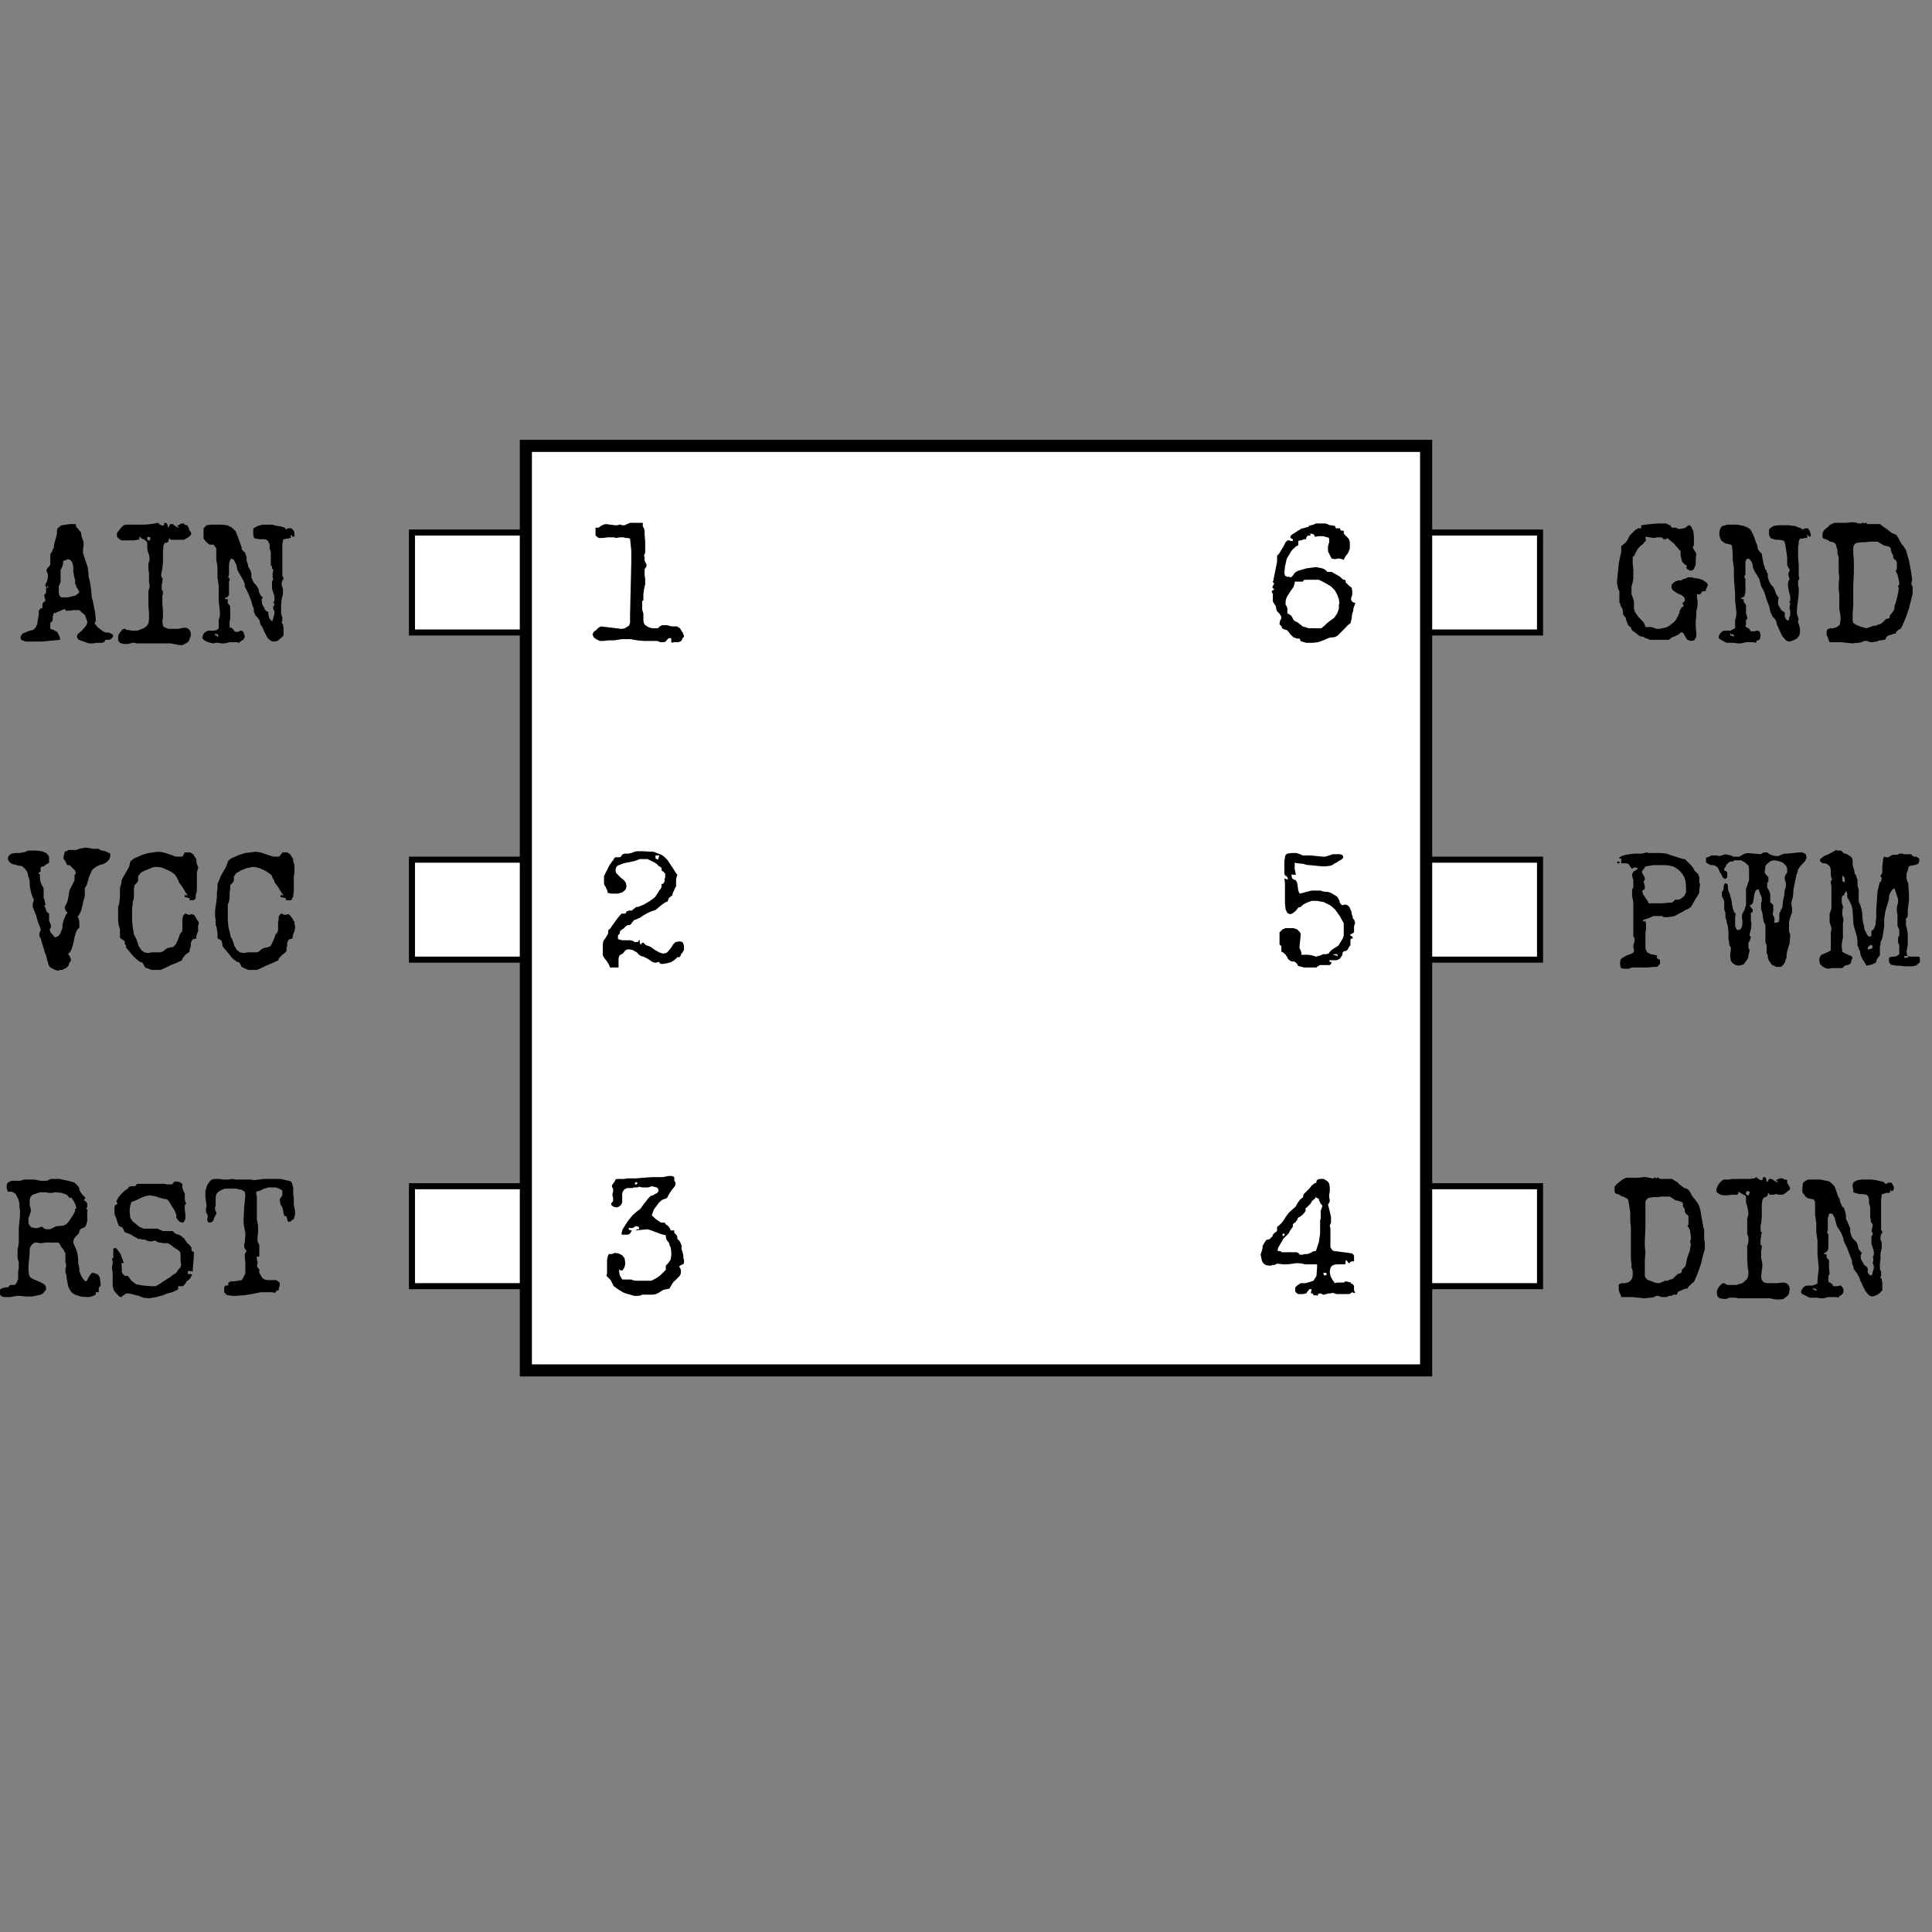 <svg width="90mm" height="90mm" viewBox="0 0 318.9 318.9" xmlns="http://www.w3.org/2000/svg"><rect x="0" y="0" width="318.9" height="318.9" fill="#808080" stroke="none"/><path fill="#fff" stroke="#000" d="M68 87.9h19.8v16.5H68zm0 54h19.8v16.5H68zm0 53.9h19.8v16.5H68zM234.4 87.9h19.8v16.5h-19.8zm0 54h19.8v16.5h-19.8zm0 53.9h19.8v16.5h-19.8z"/><path fill="#fff" stroke="#000" stroke-width="2" d="M86.8 73.6h148.6v152.6H86.8z"/><path d="M112.9 104.8v.3l-.2.2-.2.4q-.1.2-.3.2l-.2.1h-.8l-.2.1-.2-.1v-.2-.1-.1-.2l-.2-.1-.3.1-.2.2-.2.3-.4.1h-.5l-.5-.2h-2.2l-1.1-.1-1.1-.2h-1.5l-1.2.2h-1l-.8.1H99l-.6-.3-.4-.3-.2-.5.2-.4.4-.3.4-.4.4-.2 1.7.2 1.6.2q.5 0 .8-.2l.5-.3.2-.5v-.7-.4-.4l.1-4.2.1-4.2v-2l-.2-2-.4-.1h-.4l-.2-.1h-.7l-.6.1h-.2v-.1h-1.2l-.8.1h-.7l-.5-.4V88v-.5-.4h.5l.4-.3.4-.2.4-.1.7.1.9.1h.3l.3-.1h.2l.3.1h.4l.4-.2.5-.2h2.1v.6l.2.3.1.4v.6l.1 1.2V91.2l-.2.5.1.3v.5l.1.3.2.3v.4l-.2.3-.1.2V94.9l.1.7v.8l-.2.9-.1.8v1l-.2.1v1.4l.2.7V102.3q0 .8.5 1 .5.4 1.2.4h.7l.3-.3.2-.1.2-.1h.8l.8.2h.8q.2 0 .3.2.2 0 .3.2l.3.5q.2.2.2.5z" font-size="27.5" font-family="Special Elite" aria-label="1"/><path d="M112.9 156.3v.5l-.3.5-.2.2v.2l-.2.2v.1h-.4l-.4.4-.6.4-.7.2-.6.1h-.4l-.2-.1-.1-.2h-.2l-.3.1H108l-.2-.1q-.2 0-.5-.3l-.5-.3-.6-.3-.4-.1-.3-.2-.4-.4-.7-.4-.6-.1q-.4 0-.6.2l-.4.5-.4.2-.2.2-.1.4V159.7h-1.4l-.2-.5-.3-.5-.4-.5-.3-.5v-.5-.7-.7l.1-.5.3-.4.3-.5q.2-.2.2-.7v-.1l.1-.2q.2 0 .4-.4l.5-.7.5-.7.6-.7.1-.1h.6l.1-.1.1-.2.1-.1.4-.1h.4l.2-.2.3-.2.2-.2h.3l1-.4 1-.6.8-.6.6-.9.1-.2.2-.2.1-.2.1-.2v-.2-.1-.2h.2l.2-.2.1-.3v-.3l.1-.3v-.3-.3l-.2-.2q-.1-.2-.3-.2l-.1-.2v-.2-.2q-.2 0-.3-.2-.2 0-.3-.2l-.2-.2-.3-.2-.6-.3-.6-.3h-1.3l-.8.3-.9.2-1 .2-1 .4q-.3.3-.3.8l.1.4.4.4.4.4.5.4.3.4.1.5q0 .4-.2.7l-.5.4-.7.2h-1.2l-.3-.1h-.2v-.2l-.1-.3-.2-.4q0-.2-.2-.3l-.1-.4v-.5-.7l.5-1 .4-.8.5-.7.2-.2v-.2q.2 0 .2-.2H102.4l.2-.3.2-.2.3-.1h.6l.5-.1.5-.2.5-.1h.8l1.9.1 1.3.5q.5.3 1 .9l1 1.5.3.5.3.4-.2.7v1.2l-.2.3-.1.3-.2.4-.1.3v.2l-.2.1-.2.2q-.2 0-.2.2l-.1.2-.1.3-.3.1-.6.4-.5.4-.6.5-.6.2-.7.3-.7.4-.6.4-.7.3-.3.1-.1.2-.2.2-.1.2-.3.2h-.3l-.3.2-.2.2q-.1.2-.3.2l-.2.2-.2.1-.1.3v.2l-.2.2-.1.1V155l.3.1.4.1h1.3l.4.1q.2 0 .3.2h.4q.3 0 .4-.4l.1.2v.3l.1.2v.1q.2 0 .2-.2l.2-.1h.1l.2.2.2.2.3.1.5.2.7.5.7.4.6.2.6-.1.4-.4.4-.5.3-.5.4-.4.6-.1q.5 0 .6.2.2.3.2.7zm-4.1-15.1h-.6v.1-.1.5l.4.2.1-.3.1-.3z" font-size="27.5" font-family="Special Elite" aria-label="2"/><path d="M112.9 207.8v.6q0 .2-.2.3l-.2.1q-.2 0-.4.3.3.3.3.8t-.3.8l-.7.7q-.3.2-.5.6l-.4.7-1 .2-.8.5-.4.2-.5.1H106q-.3.2-.8.2h-.5l-.7-.2-.7-.2-.5-.2-.8-.5-.7-.5-.5-1-.7-.7.1-.4v-.4-.8-.8q0-.7.3-1.2h.5l.5-.2.6.1.6.3.4.5.1.7v.3l-.1.4-.2.4q-.1.2-.3.2h-.2l-.2-.2v.4l.1.6.3.5q0 .2.3.2h1.3q.4.2.9.2h2.4l.8-.4.7-.5.7-.7.2-.2v-.2-.1-.4l.4-.4.4-.6.1-.7v-.6l-.1-.7-.2-.4q0-.3-.2-.5l-.3-.4-.1-.5v-.2l-.8-.2-.8-.3-.8-.3-.6-.2-1 .1-1 .1.3-.2h.3v-.2l-.1-.2-.3-.1h-.2l-.3.2-.2.1h-.3-.2l-.1-.1v.4l.5.1-.3.5q-.2.2-.5.2h-.9q0-.6.3-1.1l.7-1.1.8-1 .8-.7.3-.2.1-.1.2-.2.2-.3.3-.4.4-.5.3-.4.4-.4.4-.1.3-.2.4-.2.2-.3q0-.4-.3-.6l-.8-.2-.6.2h-1l-.4-.1h-.2l-.2.1h-.2-.2-.2l-.2.1h-.7q-.4 0-.7.3-.3.3-.3.8v1.3l-.2.4-.4.3-.3.1-.5-.1-.4-.3v-.3l.2-.2.1-.2v-.3-.2l-.1-.3v-.4l.1-.3v-.5q-.2-.2-.2-.5l.1-.2.3-.4.2-.4.2-.1H103l.7-.1H105l1.3-.1 1.3-.1h1.8l1-.2h.5l.4.2v.6l.1.1.1.2v.2l-.1.4-.5.6-.4.6-.3.5q0 .2-.2.3l-.3.1-.3.1-.3.2-.4.4-.5.7q-.3.3-.4.7l-.2.5q0 .2.2.3l.3.3.4.3.3.2.3.2h.6l.2.3.3.2.2.2.2.3.1.3h.6v.4l.4.4.1.3V204.5q.4.3.5.6l.2.5v.6l.2.6.1.5v.5zm-7.7-12.5v-.1l-.2-.1-.2.2v.2h.3l.1-.2z" font-size="27.5" font-family="Special Elite" aria-label="3"/><path d="M223.6 213.4h-.2l-.2-.1h-.1v.1l-.4.2h-2.1l-.6-.2-.4.1h-.2-.1l-.4.1-.3.1h-.2l-.2-.1-.2-.1h-.2-.1l-.1.1-.1.2v.1l-.2-.1h-.5l-.1-.3h-.1-.2v-.3l.1-.3v-.1h-.4l-.2.3-.2.2q0 .2-.2.2l-.4.1h-.8l-.2-.1-.3-.3v-.3-.4l.3-.3.6-.4h.8l.7-.2.6-.2.5-.8.1-1.4v-.5h-2q-.6-.2-1.4-.2l-.7.1-.8.1h-.7l-.7-.1h-.4l-.3.2h-.3l-.3.1h-.4l-.5-.1-.4-.3-.2-.4-.1-.4-.1-.5v-.2l.1-.3.1-.3.1-.4v-.3l.2-.4.2-.3.2-.3.2-.1h.2l.2-.1.2-.2.2-.2.1-.2q0-.2.2-.3l.2-.2.2-.1.1-.2v-.2-.2-.2l.4-.3.4-.4.3-.4.3-.5.6-.8.8-.7q.3-.2.4-.5l.3-.5.3-.4.5-.4v-.2l.1-.3.3-.3.4-.4.3-.3.3-.4.5-.4q.3 0 .3-.2v-.2l.2-.2.4-.1h.6l.5.3q.3.2.4.5l.1.6v.6l-.1.6v.4l.1.5q0 .4-.3.7l.1.4.2.8.2.9v.9l-.2.5.1.5v3.1l.2.3q.1.2.4.3l.8.1.8.1.8.1.6.1.2.2.1.2V208.2h-.4l-.2.1-.2.2h-.1l-.2-.3-.2-.2-.1.2v.3l-.1.2h-1.2q-.7 0-1 .3-.3.3-.3 1l.1.6.3.6.3.4.1.2.4-.1h1.1l.3-.2.5.1.4.1v.2h.2l.2.2.1.2v.7l.2.4zm-5.3-14.2l-.1-.3-.2-.2-.2-.4-.1-.3q0-.2-.2-.2l-.4-.2v.2l-.5.4-.3.5-.4.4q-.1.2-.4.3v.5l-.3.4-.3.3-.4.3q-.2 0-.3.2l-.1.3-.2.2q0 .2-.2.2l-.2.2-.1.1v.4l-.3.4-.2.3-.2.4-.3.3-.3.3-.3.3-.2.4-.3.5-.3.5-.1.3v.3h.4l.3.2h2.3q.3 0 .5.2l.1.2h.5l.3-.1h.5l.3-.1.4-.2.4-.2h.3l.5-1.5.2-1.4v-.7-.7-.3-.4l.1-.4v-.3-.4-.4-.2l.1-.2.1-.3v-.1zm.7 11l-.2-.1h-.4l.1.2v.2h.4l.1-.3zm-7-6.4v-.2h-.1l-.2.1v.3h.2l.2-.2z" font-size="27.5" font-family="Special Elite" aria-label="4"/><path d="M223.7 152.2l-.1.4-.1.3v1l-.3.2-.2.1h-.1V154.5h.2l.1.1.1.2v.1h-.2l-.2.2v1h-.1l-.4.7-.3.2h-.2l-.2.1-.1.2q0 .4-.2.6l-.3.4-.5.2h-1.2q0 .2.2.3h.2l-.1.3-.2.2h-1.6l-.2.1-.2.1-.2.2H217h-.1-1.6l-.8-.2q-.2 0-.3-.2l-.1-.2-.2-.2-.3-.2h-.4l-.2-.1-.3-.2-.2-.3q0-.2-.2-.3 0-.2-.2-.3l-.3-.3q-.2 0-.3-.2v-.3-.4-.2h-.1l-.2-.2v-.4-.5-.5-.6l.5-.5.5-.2H213.5l.6.2.4.4q.2.2.2.5l-.1 1-.1.9v.3l.2.4.1.3v.4h1.1l.7.1.6.2.4-.1.4-.1.4-.2h.5l.4-.1.2-.3.3-.3.3-.2.8-.5.5-.8q.3-.4.4-.9v-.9-1.1l-.6-1.1-.7-1q-.4-.5-1-.9l-1-.5-1.1-.2h-.9l-.8.3-.4.2-.3.2-.3.3-.4.1-.3.4-.3.3-.4.3-.4.1-.4-.2-.3-.6-.1-1v-.9-1-.7-.7l-.1-.8.3.1.3.1-.1-.4-.2-.2-.2-.1-.1-.3v-.6-.7-.7l.1-.7q0-.4.4-.6l.7-.1h.8l.6.2.4.2h1.3l1 .1 1 .1h.5l.6-.2.6-.2h1.2l.3.1.2.2V141.6l-.3.3-.4.2-.4.3-.3.1q-.3.3-.7.4l-.8.1h-.6l-1-.1-1-.1q-.6 0-1-.2l-1-.1-.5-.1v1l.2 1h-.4l-.3-.1v.4l.1.3.3.2.3.1.2.4.1.6.1.7.2.5.5-.1.7-.2.8-.2h1.5q.4.2.9.2t1 .3l.8.5.2.3.2.4q0 .3.2.5l.2.2h.2l.3-.1q.3 0 .5.2.3.2.4.6.2.3.2.7l.2.6v.2l.2.2.1.2v.2zm-2.9 5.5l-.1-.2h-.3-.2l-.2.1h.1l.4.1q.2 0 .3.2v-.2z" font-size="27.5" font-family="Special Elite" aria-label="5"/><path d="M223.7 99.6l-.3.8q0 .5-.2.9l-.1.8-.2.8q-.4.2-.7.6l-.7.7-.7.7q-.4.3-.8.3-.5 0-.9.2l-.7.3-.8.3-.9.1h-1.1l-.7-.2q-.3-.1-.3-.3 0-.2-.2-.2h-.3l-.3-.1-.3-.1-.3-.3-.3-.3-.2-.3-.3-.3-.4-.1-.4-.2v-.2l-.1-.1-.1-.2-.2-.1v-.1l.1-.6q.2-.2.2-.5l-.1-.3-.2-.3-.3-.3-.2-.3-.1-.6-.3-.5q-.2-.2-.2-.5v-.3-.4-.4l-.2-.3.1-.2.3-.2v-.1l-.2-.1-.1-.1.1-.3.2-.3q0-.2-.2-.3V96v-.1h.1v-.2l.3-1.5.3-1.5v-.3-.4-.1-.2q.3-.2.5-.6l.5-.8.4-.8.3-.3h.3l.3.1H213.4V89l-.2-.1-.2-.1v-.1-.2l.2-.2.1-.1.2-.1.6-.4.5-.3q.2-.2.5-.2l.7-.2h.2v-.2l.4-.1.4-.1.4-.2h1.5l.4.1.4.2h.3l.4.1h.2v.2l.1.2H221.2v.2l.1.1.1.1h.4v.4l.1.2.4.4.3.3.2.5v1.2l-.3.7-.4.5-.3.6-.6-.2h-.4l-.4.1-.6-.1-.2-.4-.2-.4-.2-.4v-.5-.3l.1-.4.1-.3V89q0-.3-.3-.3l-.7-.2h-.7l-.7.1q0-.3-.2-.4l-.2-.1h-.3l-.3-.1.2.1.1.1v.2h-.3q-.2 0-.3.2l-.1.2v.2h-.4l-.2.1-.2.1h-.2-.1l-.2.1v.7l-.2.1-.2.1-.2.2q-.4.3-.7.8l-.6 1-.3 1.3-.1 1.1.1.4.3.2h.3l.4.1.3-.3.2-.3.3-.3.4-.2 1.4-.4 1.5-.2 1 .2q.5.1.9.6h.7l.7.4.7.4.4.4.2.1h.2l.1.1v.2q0 .2.2.3l.4.4.4.3.1.5v.7l-.2.6q0 .3.2.5t.5.2zm-2.6.1l-.1-.8-.3-.8-.4-.7-.6-.6-.5-.3-.7-.4-.8-.4H215.3q-.2.1-.2.3h-1.4v.3l-.2.6-.5.7-.5.8q-.3.5-.3 1v.4l.2.3.1.4v.8h.2l.1.1.3.2.2.3.2.4.2.2.4.2.2.1.2.2.3.2.2.2.4.1.6.2h2.1l.5-.4.4-.4.5-.4.7-.5.5-.7.3-.8v-.8z" font-size="27.5" font-family="Special Elite" aria-label="6"/><g aria-label="AIN" style="line-height:125%" font-size="27.5" font-family="Special Elite"><path d="M18.7 104.9l-.1.3-.2.2-.3.2h-.3H17.5l-.2.1v.2l-.2.1-.2.1h-1l-.5.1h-.7l-.9-.3-.8-.3q-.3-.3-.3-.5 0-.3.2-.5l.6-.5.6-.7q.3-.3.3-.8l-.2-.6-.2-.5-.5-.4-.4-.4H12.2l-.7.1H11q-.2 0-.3-.3l-.7.3-.7.3-.3.1-.2.1v.2l-.1.3v.5l-.1.3-.2.1-.1.2v.9l.3.1.3.1.3.2q.2 0 .3.2l.2.4.2.5v.3H10l-1 .1-1.1.1-1 .1H4.3l-.6-.2q-.3-.1-.3-.4 0-.3.2-.5 0-.2.3-.3l.5-.2.5-.2.5-.1.4-.3.2-.4q.2-.3.2-.7l.1-.6.1-.6v-.1-.3-.2l.1-.1.2-.3H7v-.2-.5l.1-.2.2-.2h.1l.1-.2-.1-.4-.1-.3v-.2l.2-.2V98l.1-.2v-.3-.3-.1l.2-.1h.1l.1-.1-.2-.1-.1.2-.2-.2v-.2-.2l.2-.3.1-.3.1-.5v-.5l-.2-.5v-.3l.2-.3.2-.2.2-.3v-.5-.6-.6l.3-.5.1-.3.2-.3V90l.1-.4.2-.7.2-.8v-.5l.1-.4.3-.2q.1-.2.4-.3l.7-.1.7-.1h.9l.1.5.3.3.3.4q.2.1.2.4l.1.6.2.5.1.3v.6l-.1.6v.6l.3.9.3.9.2.6.1 1q0 .6.2 1.1L15 97l.1 1q0 .6.2 1.1l.2 1 .2 1 .1 1v.4l-.2.4.6.7.8.6.4.2h.5l.5.2q.3.2.3.4zM13 97.6l-.1-.3-.3-.4q0-.3-.2-.5v-.6l-.2-.8-.1-.7v-.6L12 93l-.3-.5q-.3-.2-.7-.2v.1l-.2.1h-.2l-.2.2v.5l-.2.5-.2.4V96l-.1.4-.2.3v1.1l.1.5.3.3h1.1l.8-.2q.4 0 .7-.3.4-.2.4-.5zM31.6 88l-.1.3-.3.3-.3.2-.2.1q-.2.2-.6.2h-.8-1.1l-.2-.2.1-.1-.2.1v.1l-.1.2v.2l-.3.2h-.3l-.2.4-.1.9v1.9l-.1 1-.1.5-.1.6q0 .4.3.6l-.1.2v.4l-.1.4v.9q.2.1.2.3v.3l-.1.3v1.3l.1 1.3v.9l-.1.8.1.7q.1.2.4.3l.5.2h1.6l1-.2q.5 0 .8.3.3.3.3.8 0 .4-.2.7 0 .3-.3.6l-.5.3q-.3.2-.7.2l-.6-.1-1-.2h-5.6l-.4-.1h-.3l-.4.1-.4.1h-.4q-.5 0-.9-.2-.3-.2-.3-.7v-.4l.1-.3.3-.4.3-.4.3-.1h.2l.2.2h.4l.4.1h1l1-.4q.4-.2.7-.6.2-.4.2-1v-.4-.4l-.1-1.4v-1.4-1q.2-.4.2-.9l-.1-.5v-.5-.2-.3-.5l-.1-.6v-1q.2-.4.2-.9l-.1-.5-.2-.6-.1-.5v-.6-.4l-.3-.3-.3-.2-.3-.1-.3-.3-.1.1v.2l-.1.2h-.2l-.7.1H20l-.5-.4q-.2-.1-.2-.4V88l.3-.4.3-.4.3-.3.2-.2.5-.1H23.9l1-.1.7-.1.4-.1.2.1.2.2.3.1.2.1.2-.2v-.2-.1h.1q.3 0 .4.2l.1.4v.2l.2-.2.1-.2.1-.2h.4l.5.4q.2 0 .3.2H29.6l-.2-.1-.1-.2v-.1h.2l.2-.2h.1l.2-.1h.3l.1.1.1.1.2.1H31v.2l.2.3v.2l.1.2.2.2v.2zm-6.8 1v-.3l-.3-.1-.2.1v.4l.2.1h.2l.1-.1v-.2zM48.6 88.2v.2q0 .2-.2.2h-.1l-.1-.2-.1-.1H48v.5h-.1-.1l-.2.1h-.2l-.5.1-.2.1v.2l-.1.5V95l.2.5v.1l-.2.2v.1l-.1.2v.5l.2.6v.8l-.2.9-.1.9v1.5l.2.6V102.5l-.1.2v.2l.2.1.1.7v1.2l-.5.5-.5.4-.6.1q-.4 0-.7-.3-.3-.2-.5-.6l-.4-.8-.3-.7-.3-.4-.1-.4q0-.3-.2-.5l-.3-.4q-.2-.1-.3-.4l-.2-.4v-.5l-.2-.5-.3-1-.4-1-.2-.4-.2-.4-.2-.4v-.4l-.3-.7-.4-.7-.4-.7q-.2-.3-.2-.7l-.1-.4-.2-.4-.2-.4-.4-.2-.2.2-.1.3-.1.4V94.8l-.1.4v.2q.2 0 .2.2v.2l-.1.2V98.2l-.3.4-.4.1.1.2h.4v.7l.2.2.1.1.1.3V102.3l-.1.1v1.2h.3l.2.2.2.2.1.2.2.1h.4l.4-.2q.4 0 .5.3l.2.6q0 .3-.2.5 0 .2-.3.2l-.2.2q-.2 0-.2.2v.1l-.3-.2h-1.3l-.8.2h-.6l-.5-.1h-.4l-.4.1-.5-.1-.6-.2-.5-.3-.2-.3q0-.4.3-.8.3-.3.7-.4h.9l.5-.1.3-.3v-.4-1q.2-.4.2-.9v-.4l-.2-1.8v-.6-.5-1.4l-.2-1.4V94q0-.8-.2-1.5v-.3-.9-.8l-.3-.4q-.1-.2-.3-.2h-.5l-.4-.3-.3-.3-.3-.4V88v-.8l.5-.5.7-.1h1.8l.9.1.8.4.6.6.2.5.2.5.2.6.2.5.1.3.1.3v.3l.2.2.2.2q.2.1.2.3l.2.5v.6l.2.6.1.5.2.3.1.2.1.2.1.4v.6l.2.5.2.4.3.3.3.4.2.4q0 .4.2.7.1.4.5.6l-.2.3v.3l.1.6.3.5.1.3.3.3q.2 0 .3.2V101.5l.1.3v.2l.2.2.1.2.2.1h.1v-.2l.1-.2v-.1l.1-.3.1-.4v-.4l-.2-.4v-.4q.2-.1.2-.3l-.1-.3-.1-.1v-.1h.2V99v-.6l-.2-.6-.2-.6v-.7-.5l.2-.4-.1-.3v-.3-.4l.1-.4v-.2l-.2-.2v-.3l-.2-.2V93v-1.1-.6q0-.4-.2-.7V90q0-.3-.2-.5 0-.2-.2-.3-.2-.2-.6-.2h-.7l-.6-.1q-.2 0-.3-.2l-.1-.4v-.5-.3q0-.3.2-.4l.6-.3.7-.2h1.6l.8.2.7.1.6.2.2.3.3-.2h.6l.3.3.2.3v.4zM36 104.9v-.2h-.2l-.2-.1-.1-.1V104.9h.2l.2.2h.1z"/></g><g aria-label="RST" style="line-height:125%" font-size="27.5" font-family="Special Elite"><path d="M16.6 211.8v.3q0 .2-.2.3l-.1.2v.7h-.4-.1v.4l-.2.1-.5.2-.5.1h-.3l-1-.1-.9-.3q-.5-.2-.8-.7-.3-.4-.4-1l-.2-1q0-.6-.2-1v-.4-.2-.1l.1-.1v-.1-.4l-.1-.4v-.3-.3-.8l-.3-.6-.4-.5-.4-.7H7.5l-.6.1h-.3l-.4-.1h-.5l-.4.3-.3.4-.1.4v.5l-.2 2.3v.7l.1.8q.2.4.6.6l.7.3.7.3.5.3q.3.2.3.6v.3l-.2.2-.3.4-.4.2-.4.1-.5.1-.5.1H4.1l-.7-.1h-.6l-.6.1-.5.1h-1l-.4-.1-.3-.3-.1-.4v-.3l.3-.3.3-.1.4-.1h.4l.1-.1.2-.2.1-.1h.7q.3-.2.4-.5l.2-.5v-.7-.6l.1-.5v-1q-.2-.4-.2-.9v-1.1l.2-1.1v-.3-.3-1.9l.2-2v-.4-.6l-.1-.5v-.6l-.2-.7-.3-.6q-.1-.3-.4-.4-.2-.2-.5-.2h-.1-.4l-.1-.3-.1-.3v-.2q0-.5.2-.7l.6-.3h1.4l.7-.2h1.7l1 .2h1l.7-.3h1.4l1 .2.8.2.7.2.5.5q.3.3.3.7l.2.4.3.4.3.3.2.2-.1.2-.1.1v.2l.3.1q0 .2.2.3v.6l-.2.4h.2q.1.2 0 .4v1.6l-.2.6q0 .2-.3.4l-.2.1-.3.1-.2.2-.1.2q0 .3-.2.5l-.4.4-.3.4-.1.4q0 .4.2.7l.3.7.2.7.1.8v.7l.2.8v.5l.3.8.4.6q.2.3.4.3l.2-.2.2-.4.3-.5.3-.3q.4 0 .7.2.3 0 .4.3.2.2.2.5l.1.7zm-4-12.3l-.1-.5-.2-.5-.3-.5-.2-.3h-.4l-.1-.2-.1-.1-.2-.2-.8-.3-1-.1H9l-.3.1h-.6l-.6-.1h-.9l-.6.2-.6.2-.4.4-.1.6v.8q.2.4.2.9l-.1.3-.1.4-.2.4v.9l.2.4.3.3.5.1h.5l.6-.2H7l.2.2.3.2h.8l1-.5 1.2-.1.4-.2.4-.4.4-.6.4-.6.3-.6v-.4zM32 207.2l-.1 1.4-.1 1.3-.2-.1H31v.5H31.7l-.1.3-.2.4-.3.3-.3.2-.1.2-.2.3-.3.3h-.8v.5l-.3.2-.7.3-.8.2-.7.3-1.1.3-1.2.2-.9-.1-.8-.3-.8-.2-.8-.2h-.5l-.4.3-.2.1-.1.2h-.2l-.2-.1-.5-.5-.4-.5-.2-.7v-.7-.4-.5-.6l-.1-.6v-.5l.1-.4v-.4l-.1-.3v-.2q.2 0 .2-.2v-.3-.3-.3-.3-.2l.3-.1q.2 0 .4.3l.5.7.3.8.2.6v.1H20l.1.4V210l.2.3.2.2.1.1h.5l.6.8.8.6 1.2.2 1.2.1h.8l.7-.4.6-.4.6-.4.5-.3.5-.4.5-.3.3-.5.3-.3.2-.4-.1-1v-.8q0-.4-.2-.6l-.4-.3-.5-.3-.5-.4-.5-.3H27l-.6-.1q-.4 0-.7-.3h-.3l-.3.1h-.4l-.4-.1-.4-.2h-.4l-.4-.1h-.3l-.3-.2-.4-.2q-.7-.5-1.5-.7l-.4-.8-.3-.1-.3-.2-.2-.5-.2-.7-.3-.7v-.5-.6q0-.3.3-.5h.1l.1-.2-.1-.1-.1-.2.3-.6.4-.5.5-.5.5-.4q.2 0 .3-.3l.3-.2h.8l.2-.2v-.1l.2-.1h4.4l.5.1h.8l.2-.2.1-.2.3-.1.6.1.5.3v.7l.2.5.2.4v1l.1.4.1.2v.2q-.2 0-.2.2v.7l.1.7v.8l-.2.4q-.1.2-.3.2l-.4-.1-.3-.3-.3-.4v-.5l-.2-.5-.2-.4-.4-.6-.4-.7-.3-.3-.2-.1h-.3l-.3-.1-.5-.1-.5-.2-.5-.1-.5-.1-.7.1-.8.3-.8.4-.8.3q-.3.7-.3 1.6l.1 1 .4.6.5.4.6.5.7.3H26l.4.2.5.2h1.6l.3.3.3.2.4.1.4.2.3.3q.2 0 .3.3l.3.4q.1.3.4.4l.4.5v.5l.2.2h.2V207.3zM48.7 200v.4l-.1.5-.1.3-.3.2-.2.2-.3.1-.2-.1-.1-.4-.1-.3q0-.2-.3-.2H47h-.1v-.1l-.1-.4-.1-.5-.1-.4-.3-.5-.1-.6v-.3l.2-.3.2-.3v-.3-.5l-.5-.3-.6-.2h-1.2l-.7.2-.6.3-.7.2v.4l.1.4v3.8l.2 1v1l-.1 1v.5l.1.3.2.4V207.4H42.4v.5l.1.3v.4l-.1.3.1.3.3.3v.6l.3.5q.1.3.4.5.3.2.9.2H45.6l.4.3q.2.1.2.4l-.1.4-.1.4v.2h-.3l-.3.4-.5-.1H43l-1.4.3-1.3.2-1.4.1h-.5l-.7-.1q-.3 0-.5-.3-.2-.1-.2-.4v-.6l.2-.3h.3l.2-.1v-.2h-.1q.2-.3.5-.4h.6l.6-.1.6-.1.2-.3.2-.4.2-.4v-.4-1.3l-.1-1.2v-.2l.1-.3.2-.3-.2-.3-.2-.3v-.2-.3l.1-.3.1-1.1v-.5l-.1-.5q-.2-.8-.2-1.7l.1-2 .2-2-.1-.6-.5-.3-1-.2h-1.8l-.7.3q-.4.2-.6.5-.2.3-.2.8v1.2l-.1.3v.4l.2.4v.3l-.2.3q0 .2-.2.3v.3l-.3.4-.3.1h-.3l-.2-.4v-.2l.1-.3v-.2l-.1-.3-.2-.3v-.3-.4l.1-.3-.1-.8-.1-.8v-.9l.3-1 .5-.7q.3-.3.8-.3h.7l.7.1h.7l.8-.1.5.1h2.6l.4.1 1.6-.2h2.8l1.3.3q.4 0 .6.4l.2.8v1l.1.8v1l.2 1z"/></g><g aria-label="VCC" style="line-height:125%" font-size="27.5" font-family="Special Elite"><path d="M18.2 141.1q0 .5-.2.8l-.4.4-.5.3-.7.2-.6.3-.6.5-.3.7-.3.7q0 .4-.2.7 0 .4-.3.7l-.1.2v1.3l-.2.7-.2.9-.2.8-.3.6q-.1.3-.3.3.3.6.3 1.3v.6l-.2.2-.1.1-.2.3-.3 1-.2 1-.1.4-.2.6-.2.4q-.1.2-.3.2v.3l.2.2.1.3.1.2v.3l-.3.4q0 .3-.2.5l-.3.3-.3.1-.3.2h-.4l-.2.1h-.3l-.5-.2-.4-.2-.3-.2-.2-.4-.2-.7-.2-.8-.2-.5-.3-1-.3-1-.1-.3-.2-.4v-.1-.4l.2-.4v-.3l-.4-1-.3-1q0-.3-.2-.5 0-.3-.2-.5 0-.3-.2-.5v-.6l.2-.7-.3-.6-.2-.7-.2-1v-.8l-.3-1q0-.4-.4-.9l-.4-.4-.3-.2H3l-.5-.2q-.5 0-.8-.3-.4-.3-.4-.8l.2-.4.4-.3.6-.1h.7l.6-.1.4-.1.4-.2h1.5l.7.1q.3 0 .5.2.3 0 .5.3.2.1.3.5v.9l-.5.3-.4.3q-.3 0-.5.2v.6q-.1.2-.4.3.3.2.3.4v.5l.1.6.2.5.3.5v1.6l.2.5v.2l.1.3v.2h-.2l.3.8q.1.4.5.6V152l.2.4.1.3v.4l-.2.3.1.4.2.3.3.3.2.3q.4 0 .6-.2l.3-.3.2-.5.2-.5v-.5l.2-.8.3-.7q.1-.4.3-.4v-.2l-.2-.2-.1-.2-.1-.3v-.2l.1-.2.3-.6.1-.4.1-.5.1-.7.1-.4.3-.6.3-.6.2-.4v-.1-.1-.2-.2-.3q.2-.1.2-.3l-.1-.4-.3-.3-.3-.3-.3-.3h-.4l-.2-.4-.2-.4-.2-.2v-.2-.3l.1-.3.1-.4.1-.1h.2l.3-.2H12.6l.5-.2.5-.1.6-.1.6.1.6.1h.8q.2 0 .3.2l.4.1.5.1.4.2.4.2v.2zM32.7 152.7v1l-.2.5-.1.4v.3l-.3.1q-.3 0-.4.2l-.2.4v.5l-.1.4-.1.2v.4l-.3.2-.4.3-.3.4-.2.2v.2l-.2.2-.3.1-.6.3-.6.2-.6.3-.6.3-.7.3H25l-.7-.3q-.3 0-.4-.2l-.2-.4-.2-.3-.2-.1h-.2l-.2-.2q-.6-.4-1.1-1l-1-1.2v-.3l-.2-.3v-.4l-.2-.2-.3-.2H20l-.2-.3v-.7-.6l-.2-.7-.1-.8v-.7-.8-.8q.2-.3.2-.7l.1-.8v-.7-.8l.2-.7.1-.7.4-.7.4-.7.4-.7.2-.8q0-.2.4-.4.3-.3.7-.4l.9-.4 1-.3.8-.1.7-.1q.7 0 1.3.2l1.2.4.5.2h1.1l.2-.3.1-.2q0-.2.2-.2h.8l.3.2.2.1.1.2.2.3.2.3v.2l.1.7q.2.2.2.6l-.2.7V147l-.2.8v.5l-.2.2-.2.1h-.2-.1-.2-.1v-.1-.2l-.2-.1H31l-.3-.1h-.2v-.3-.1h.1l.2.1h.2l-.3-.4-.3-.5-.3-.5-.3-.4-.3-.4q0-.3-.2-.5l-.2-.4-.3-.4q-.6-.5-1.4-.8-.7-.4-1.5-.4-.6 0-1 .2l-1 .4-.4.2-.3.2-.2.3q-.2.1-.2.3v.5q0 .3-.2.5l-.2.2-.2.2-.1.6v1.4q0 .4-.2.7v.5l-.1.6v2l.1 1.1.2 1.2.4.8.3.8q0 .3.2.5l.3.5.5.4.5.1h.3l.4-.1h1.5q.4-.1.7-.4l.4-.3.5-.1.5-.1.4-.4.2-.4.3-.7.2-.6q.1-.3.3-.3l.1-.4v-1.2-.6l.1-.4q0-.2.2-.3 0-.2.2-.2l.3.1.2.1h.2l.3-.1.4.1.3.4.2.4.2.2.1.2v.4zM48.7 152.7v.5l-.1.5-.2.5-.1.4v.3l-.3.1q-.3 0-.4.2l-.2.4v.5l-.1.4v.4l-.1.2-.2.2-.4.3-.4.4-.2.2v.2l-.2.2-.3.1-.6.3-.5.2-.7.3-.6.3-.7.3H41l-.7-.3-.4-.2-.2-.4-.2-.3-.1-.1h-.2l-.3-.2q-.6-.4-1-1l-1-1.2-.2-.3v-.3l-.1-.4q0-.2-.2-.2-.1-.2-.3-.2H36l-.1-.3v-.7l-.1-.6q0-.4-.2-.7v-.8l-.1-.7v-.8l.1-.8.1-.7.1-.8v-.7l.1-.8v-.7l.3-.7.3-.7.4-.7.4-.7.3-.8q0-.2.3-.4.3-.3.7-.4l.9-.4 1-.3.9-.1.6-.1q.7 0 1.3.2l1.2.4.6.2h1l.2-.3.2-.2.1-.2h.8l.3.2.2.1.1.2.2.3.2.3v.2q0 .4.2.7V144l-.1.7V147l-.1.8v.2l-.2.3v.2l-.3.1h-.2-.1H47.2v-.1-.2l-.2-.1h-.2l-.2-.1h-.3v-.3-.1h.1l.2.1h.2l-.3-.4-.3-.5-.3-.5-.3-.4-.3-.4q0-.3-.2-.5l-.2-.4q0-.3-.3-.4-.6-.5-1.3-.8-.8-.4-1.6-.4l-1 .2-1 .4-.3.2-.4.2-.2.3-.2.3v.5q0 .3-.2.5l-.2.2-.2.2v.6l-.1.7v.7l-.1.7-.2.5v2.6l.1 1.1.3 1.2q0 .4.3.8l.3.8q0 .3.2.5l.3.5.5.4.5.1h.3l.4-.1h1.6q.4-.1.6-.4l.5-.3.4-.1.5-.1q.3-.1.4-.4l.2-.4.3-.7.2-.6.3-.3.1-.4v-1.2l.1-.6v-.4l.2-.3q.1-.2.3-.2l.2.1.2.1h.3l.3-.1.3.1.3.4.3.4v.2q.2 0 .2.2v.4z"/></g><g aria-label="PWM" style="line-height:125%" font-size="27.5" font-family="Special Elite"><path d="M267.4 142.4l-.2.1h-.2l-.1-.2.1-.1h.2l.2.2zm3.8 9.6v-.1zm9.4-6.2v.4l-.1.6v.5l-.2.4-.5.8-.5.9-.2.3-.4.3-.5.2-.3.2-1.5.8q-.8.2-1.7.2l-.4-.2h-1.4l-.4.2-.5.2-.6.2q-.2 0-.2.2v.1h.2l.1-.1h.1v.2l.1.2v.9l-.1.7v2.6l.3.6.6.3 1 .2v.5l.3.1.2.2v.6l-.3.3v.1l-.2.1h-.4l-1.3.1h-2.2q-.4 0-.7.2h-.8q-.4 0-.6-.2l-.1-.7.1-.6q.2-.3.5-.4l.5-.3.6-.2.4-.2q.2-.1.2-.3v-.3l-.1-.3v-.4l.2-.6v-.3-.3l-.2-.2v-.2-.3-.2-1-1-.7-.6-.2-.2-.4-.3-.5l-.1-.6-.1-.5v-.5-.3-.3l.2-.3v-.4-.9q-.2-.4-.2-.9l.2-.4.3-.2.2-.1.2-.2-.1-.2h-.5l-.3.2-.2-.2-.2-.3-.2-.3-.3-.1H267.6v-.3-.1-.1-.3h-.3-.1q.2-.3.5-.4l.6-.2.7-.1.7-.1h1.3l.4-.1.4-.1.3.1h2l1 .1.8.3 1 .3.9.3h.3l.3.3.3.3.2.2.3.3.3.4.2.4.3.3.3.3.2.5v1zm-2.3.8q0-.9-.2-1.6-.3-.7-.8-1.2t-1.2-.8q-.7-.2-1.5-.2h-1.7l-.6.1-.6.1q-.2 0-.2.2l-.3.4-.2.3.1.3.2.3.2.4v.4h-.1l-.1.2.1.4.1.5v.3l-.2.2-.2.1v.2l.1.4.4.6.4.6.1.3h2.3l1-.1h.6l.2-.2.2-.2.1-.1h.3q.5 0 .7-.2l.5-.4.3-.6v-.7zM298.2 141.4v.2l-.3.6-.5.5-.4.5-.2.3-.1.4-.2.6-.3 1.5q-.2.7-.2 1.5l-.1.7-.2.7v.6l.1.3v.8l-.3.8-.2.8v1.5l.2.6-.1 1.4-.4 1.3-.1.5v.5l-.2.5q0 .3-.2.5l-.1.2-.2.2-.2.2h-.8l-.6-.3q-.2 0-.3-.3l-.3-.4-.2-.5v-.4l-.2-.4v-.5-.4-.4q-.2-.3-.2-.7v-.6-.6-.7-.7l-.3-.6-.1-.7-.1-.7-.2-.6v-.7-.2-.2l.1-.2v-.1-.5l-.2-.5-.2-.5-.1-.4q-.3 0-.5.2l-.2.5-.1.6-.1.6q0 .3-.2.5-.1.2-.4.2l.1.2.2.3.2.2v.4l-.1.1-.2.1v1.1l.1.8-.1.8-.2.8v.3q.2 0 .2.2l-.1.3-.1.3-.2.3v.8l.2.5-.2.8q0 .5-.3.8l-.5.7-.8.2-.5-.1-.5-.3-.3-.4-.1-.6v-.6l.1-.6v-.4l-.2-.3-.1-.4v-.3l-.1-.4v-.5-.4-.3l-.1-.9-.2-.7q0-.4-.2-.7v-.8l-.2-.6v-.6-.2-.3-.3l-.2-.4-.2-.4v-.4-.2l.1-.2.2-.3v-.5l.1-.3.1-.2q.4 0 .5.3v.4l.1.6.2.4.1.4.2.7.1.7.1.6.2.5q0 .2.3.4l-.1.6v1.5l.2.4q0 .2.3.2.4 0 .5-.3.2-.3.2-.7v-.6l-.1-.5.1-.6.3-.5.3-.9v-1-.3-.5-.4-.5l.2-.5.1-.4.2-.5v-.5-.4-.4-.3-.3l-.1-.5-.5-.5-.7-.4h-1.1l-.3.2h-.4l-.3.2-.3.3-.1.2-.1.2-.2.3V143.7l.3.1.2.2v.8l-.2.2-.1.1-.4-.2-.3-.6-.3-.5-.2-.5-.3-.3-.2-.1-.3-.1h-.4l-.2-.1-.4-.2-.2-.2v-.3-.4l.5-.2.4-.2h.9l.3.1.5-.1.6-.2.4.1.5.1.4.2h1l.5-.3.4-.2.5-.1 1 .1 1.2.1.2-.2.3-.1h.5l.4.3.5.2.5.1h.5l.4-.2.5-.2h.5l1-.1.9-.1h.6l.6.3v.4zm-3.2 2.2q0-.4-.2-.7l-.5-.5-.8-.3-.7-.1-.5.1-.5.4q-.3.2-.4.5l-.1.7v.4l.3.4.3.3v.7l-.2.2v.8l.3.5.2.6v1.4h.1l.2.2.2.2v.9l-.1.6.2.4.1.3v.4l-.1.3h.3l.5-.1.1-.5v-.3-.4-.2l.2-.4.1-.3.2-.3.1-1 .2-1 .1-.9q.2-.4.2-1l-.1-.4-.1-.4v-.4l.2-.4.2-.3v-.4zM316.9 158.7q0 .2-.3.4l-.4.3-.6.1h-1.3l-.7-.1h-.5l-.6-.1q-.3 0-.5-.2t-.2-.5v-.5l.4-.2h.5l.4-.1.4-.3v-.5-.5-.5l-.2-.4v-.5-.4q.2-.1.2-.4v-.8l-.3-.7v-.5-.4-.4-.5l-.1-.6v-.7l.2-.7v-.6l-.2-.6-.2-.6-.2-.6-.4.3-.3.5-.2.5v.5l-.3 1-.3 1-.2 1.3v1.3l-.2 1.2q0 .6-.4 1.3v.4l-.1.4v1.4l-.3.3q0 .2-.2.3l-.1.4q0 .2-.3.3l-.4.2-.5.1-.4.1-.3-.5-.4-.6-.3-.7-.1-.7-.2-.2v-.3l-.2-.3v-.3-.2-.3l-.1-.7-.4-1.4q-.2-.6-.2-1.3l-.1-1.4q0-.6-.3-1.3l-.3-.6-.3-.5v-.3-.3l-.1-.3-.1-.1-.1.2-.2.3v.2h-.2l-.2.3V149l.2.6v.3l-.1.3v.8l.2.8-.1.6v2.4l-.1.5-.1.5v.5l.1.8.5.3.7.3q.3 0 .5.4l-.2.4-.1.5-.3.2-.2.1h-.2l-.3.1-.2.2-.1.1-.2.1H302.3l-.5.1-.5-.1-.5-.3-.4-.4-.1-.6q0-.4.2-.7.1-.2.4-.3l.7-.3.6-.3v-.4-.5-.8-.8-.5l.1-.5v-.2l-.3-1v-1-.4l.2-.5.1-.4v-.4-.8-.9-.5-.5-.5l-.1-.5v-.4q.2-.1.2-.3l-.1-.2-.1-.4v-.4-.4l-.1-.6-.4-.4-.4-.2h-.4l-.3-.2q-.2-.1-.2-.3 0-.2.2-.3l.5-.4.7-.3.6-.3.5-.3.2-.1.2.1H303.9l.2.2.1.1.2.2h.3l.8.5q.3.2.3.8v.6l.3 1v.2l.1.3q.2.1.2.4l.2.5v1l.2.6v2l.3.7.2.7.1.7v.5l.1.7.2.9q0 .4.2.7l.3.6q.2.3.4.3t.3-.2v-.3-.4q.1-.2.3-.2l.2-.4.2-.5v-.5l.1-.5v-1.4l.1-1.5.1-1.5.3-1.3.1-.3.2-.1v-.2l.1-.3v-.1l-.1-.1-.1-.2.1-.2q.2-.2.2-.6v-.8l.1-.8q0-.5.2-.8l.3.1h.4l.3-.2.4-.2h.6q.3 0 .5-.2h.6l.1.1h1.3l.1.2.3.2h.4l.3.2q.2 0 .2.3 0 .5-.2.7l-.6.2-.6.1q-.3 0-.4.3l-.1.5-.2.5v.8l.1.4.2.4v.4l.1 1.4v1l-.1.8-.1.8v.9q0 .3-.3.5v1.1l.2.8.1.7v1.8l-.2 1 .1.7q.2.2.6.2H316.6q.2 0 .3.2v.5q0 .1 0 0zm-12.4-13.3v-.5l-.4-.4v.9q.1.2.4.2v-.2zM315 158l-.1-.2h-.2H314.4l-.1.1v.2h.5l.2-.1zm-6-2h-.1q-.3 0-.4.2-.2 0-.2.3v.2h.2l.4-.1q.2-.1.2-.4z"/></g><g aria-label="GND" style="line-height:125%" font-size="27.5" font-family="Special Elite"><path d="M281.8 96.7v.2l-.2.3v.3l-.3.1h-.2-.1l-.2.3-.2.2h-.3-.2v.6l.1.5v.8l-.2.9v.8l-.1.8v1l.1 1v.4q0 .3-.2.5 0 .2-.2.3l-.5.1-.6-.2-.3-.5-.3-.5q0-.2-.3-.2h-.2l-.3.3-.4.2-.4.2q-.3 0-.4.2l-.2.1-.2.2H272.3l-.4-.2-.4-.1q-.1-.2-.4-.2l-.4-.1-.2-.1-.2-.2-.3-.2-.2-.2q-.2 0-.3-.2l-.2-.2-.1-.2v-.2h-.1l-.1-.1-.2-.1-.2-.5-.2-.5q0-.3-.2-.5l-.3-.4v-.3l-.1-.6-.3-.5q0-.3-.2-.5v-.6-.4-.4-.5l-.2-.4-.1-.5-.1-.5V96 96l.1-1 .1-1 .1-1 .2-1 .2-.9v-1q.2 0 .3-.2l.4-.3.3-.4.2-.4.2-.4.5-.5.4-.4.5-.3h.5v-.3-.2l1.5-.2 1.4-.1h1.2l.6.3q.3.1.3.4H276.6l.4.2h.4l.5-.1q.3 0 .4-.2l.4-.3q.3 0 .5.3l.3.7.1.8v1.2q0 .4-.2.7l.2.3.1.2.2.3.1.3-.1.7v1l-.3.7q-.2.3-.6.3l-.4-.2q-.2-.1-.3-.4l.2-.1-.1-.1-.2-.2-.2-.1-.2-.2-.2-.3-.1-.5-.1-.5v-.4-.1-.2l-.2-.1-.3-.4-.3-.3-.2-.3-.6-.5-.6-.5-.2.2h-.4l-.1-.1-.2-.2h-.8l-.5.1-.7-.1-.6-.1h-.1v.2l.1.3q0 .2-.2.3l-.3.4-.4.3-.3.3-.3.4-.2.4-.2.4q0 .2-.3.3V93l.1 1v1.5l-.1.6-.2.7V98.1l.2.5.2.6v1q0 .6.3 1l.5.7.7.7q.3.4.4.9h.9l.4.1.5.2h.5l1-.2q.6-.2 1-.6.5-.3.8-.8l.5-1q0-.4.3-.8l.1-.2h.2v-.1l.1-.1v-.2l-.2-.1v-.1l.2-.2.2-.2V99q0-.3-.2-.5l-.4-.3-.5-.2-.5-.3-.4-.3q-.2-.2-.2-.6 0-.3.2-.5l.4-.3.5-.2h.5l.3-.2.4-.1.4-.2h.7l.3.1.7.1.7.2.6.4q.3.2.3.6zM298.9 88.1v.3q-.1.2-.3.2v-.1l-.2-.1v-.1l-.1-.1V88.8h-.5l-.2.1h-.4l-.2.2-.1.2v.5l-.1.4V92l.1 1.2V95l.1.5v.1l-.1.1-.1.2v.7l.1.5v.9l-.1.9-.1.8-.1.9v.7l.2.6v.1l.1.2-.1.3V102.8l.1.2.2.7v.7l-.1.5-.4.5-.6.3-.6.2q-.4 0-.7-.3l-.5-.6-.4-.8-.3-.7-.2-.4-.1-.5-.2-.4-.4-.4-.2-.4-.2-.5-.1-.5-.1-.4-.4-1-.3-1-.2-.5-.2-.4-.2-.3-.1-.4-.2-.8-.4-.7-.4-.6-.3-.8v-.3l-.2-.5-.3-.4-.3-.1-.2.1-.2.4v2.1l-.2.4.1.2.1.2v2.1l-.1.5q0 .2-.2.3-.2.2-.5.2l.2.2H287.8V99.2l.1.3.2.2.1.2v1.4q.2.3.2.7v.2l-.2.1V103.1l-.1.2.1.2.2.1.3.2.2.2v.2h.7l.4-.1q.4 0 .5.3l.1.5-.1.6-.3.2-.3.1v.3l-.5-.1H288.2l-.8.2h-.6l-.6-.1H285l-.6-.3-.5-.3q-.2-.1-.2-.3 0-.4.3-.7.2-.3.6-.4h1l.4-.2.4-.2v-.5-.9q.2-.4.2-1v-.3l-.2-1.9v-.5-.6l-.1-1.3-.1-1.4v-1.5l-.2-1.4V92v-.8l-.1-.9q0-.3-.2-.4l-.4-.1-.5-.1-.3-.2-.4-.3-.2-.5-.1-.4v-.2q0-.6.2-.9.1-.3.4-.4l.7-.2H286.8l1 .2.7.3q.4.2.6.6l.3.6.2.5.2.6.2.5.1.3v.2l.1.3.2.3.2.2.2.2.1.6.1.6.1.5.2.6.1.3.2.2v.2l.2.3v.6l.2.6.2.4.2.3.3.3.2.4.3.8.4.6-.1.3v.8l.3.5.2.4.3.2.3.2v.7l.1.2.1.2.2.2h.2l.1-.1v-.2-.1l.2-.4v-.3-.5l-.1-.4v-.3l.1-.4v-.2q-.2 0-.2-.2h.2V99v-.6l-.2-.7-.1-.6-.1-.6.1-.6.2-.3-.1-.3-.1-.3v-.4l.2-.4v-.2l-.2-.3-.1-.2-.1-.3V93v-1l-.1-.7-.1-.7-.1-.6-.1-.4q0-.3-.3-.4l-.6-.1h-.6l-.6-.2q-.2 0-.3-.2l-.2-.4v-.4-.4q0-.2.3-.4l.5-.3.7-.1h1.7l.8.1q.4 0 .7.2l.6.2q.2.1.2.3l.2-.2.4-.1h.3l.3.4.1.3.1.3zM286.2 105v-.2l-.2-.1h-.2l-.2-.2v.4h.2l.2.1.2.1v-.1zM315.7 97.1v1l-.3 1.1-.3 1.2-.4 1.2-.4 1-.4.9-.2.3-.4.2-.3.3-.1.3h-.3l-.5.2q-.3 0-.5.2l-.2.1-.2.4v.1h-.2l-.5.1h-.3l-.4.2h-.3l-.3.1h-.6q-.2-.2-.5-.2h-.4q-.5.3-1 .3l-1 .1-1.8-.2H302l-.2-.4-.1-.4-.2-.4v-.4l.1-.5.5-.2h.5l.6-.2.5-.4.1-.8v-.6l-.1-.6-.1-.6v-.7-.4-.5-.8l-.1-.8v-1l.1-1-.1-.8v-1-.4-.5-.6l-.2-.6v-.6l-.2-.6q0-.3-.2-.5t-.7-.3h-.2l-.1-.2h-.2l-.3-.2q-.6 0-.6-.6l.1-.6.3-.4.5-.4.4-.4.7-.3h2l.8-.1h.4l.5.1.2.1h.6l.2-.2v.1l.2.1.2-.1h.2v.1l.2.1H310.3l.5.4.6.4.5.4.4.3.3.1.4.2.3.4.3.6.3.5.4.5.3.5.5 1.7.3 1.6.1.7.1.7v.4l-.1.3v.3l.1.1.1.3v.2zm-2.2-.9l-.2-1q-.1-.5-.4-.9l.2-.4v-.3-.4-.4l-.1-.2-.2-.2-.1-.1-.2-.2v-.2-.2l-.1-.2-.2-.3V91l-.1-.2v-.3l-.2-.2-.2-.1-.4-.1-.4-.1-.5-.3-.5-.3h-1.2l-.8.1h-.6l-.7.1q-.3 0-.5.3-.2.2-.2.5v1l.1 1v2.1l-.1 2.1v3.3l-.1 1.3v1.2q0 .3.2.5l.5.3.8.3.8.2.6-.2.5-.2h.4l.4-.2.4-.1.4-.3.4-.4q.1-.2.5-.2l.2-.1v-.2l.1-.3.2-.2.3-.4.2-.4v-.5l.2-.5.3-1.1.2-1.1V97l-.1-.2v-.1l.2-.2v-.3z"/></g><g aria-label="DIN" style="line-height:125%" font-size="27.5" font-family="Special Elite"><path d="M281.4 205.2v1l-.3 1-.3 1.3-.4 1.2-.4 1-.4.9-.3.2-.3.3-.3.3-.2.3h-.3l-.5.2-.4.2-.3.1-.2.4v.1H276.2l-.3.2h-.4l-.4.2h-.8l-.6-.2h-.3q-.5.3-1 .3l-1 .1-1.9-.2h-1.9l-.1-.4-.2-.4-.1-.4v-.4-.5l.5-.2h.6l.6-.2.4-.4q.2-.3.2-.8v-.6l-.2-.6v-.6l-.1-.7v-.4-.5-.8-.8-1-1-.8l-.1-1v-.4-.6-.5l-.1-.6-.1-.6-.1-.6q0-.3-.3-.5l-.6-.3h-.2l-.2-.2h-.1l-.3-.2q-.6 0-.6-.6v-.6l.4-.5.4-.3.5-.4.6-.3H270.4l.8-.1h.5l.4.1h.3l.2.1h.3l.3-.2v.1l.1.1h.1l.2-.2.1.1.1.1h.1l.2.1H276l.6.4q.3.1.5.4l.5.4.4.3.4.1.3.2.3.4.3.6.4.5.4.5.3.5q.3.8.4 1.7l.3 1.6q0 .4.2.7V204.7l.1.3v.2zm-2.3-.9l-.1-1q-.1-.5-.5-1 .2 0 .2-.3v-.3-.5-.3-.2l-.2-.2-.2-.1-.1-.2-.1-.2v-.2-.2l-.2-.3-.1-.2v-.3-.2l-.2-.2-.3-.1-.3-.1-.5-.1-.4-.3-.5-.3h-1.3l-.7.1h-.7l-.6.1q-.3 0-.5.3-.2.1-.2.5v4.1l-.1 2.1v1l.1 1-.1 1.3v2.5q0 .3.2.5.1.2.4.3l.8.3q.4.2.9.2.3 0 .5-.2.3 0 .5-.2h.4l.5-.2.4-.1.3-.3.4-.4q.2-.2.5-.2l.2-.1.1-.2v-.3l.2-.2.4-.4.1-.4.1-.5.1-.5.4-1.1.2-1.1-.1-.3v-.3-.1l.1-.1v-.3zM295.5 196l-.1.4-.3.2-.2.2-.3.2q-.2.2-.5.2h-.5l-.4-.1h-.1l-.3.1h-.7l-.2-.3h.1-.2v.4l-.2.2-.2.1-.3.1-.2.4-.1.8v2l-.1 1-.1.5v.6q0 .4.3.5l-.2.2v.4l-.1.4v1q.2 0 .2.2v.3l-.1.4v1.3q.2.6.2 1.3l-.1.8-.1.9.1.6.4.4.5.1h1.6l1-.1q.5 0 .8.3.3.3.3.8l-.1.7q-.1.3-.4.5l-.5.4-.6.1h-.6l-1.1-.2H286.9l-.4-.1h-1.1l-.4.2h-.4q-.5 0-.9-.2-.3-.2-.3-.8v-.3l.1-.3.3-.5.3-.3.3-.2h.2l.3.2.3.1h1.4l1-.3.7-.6q.3-.4.3-1v-.4l-.1-.5-.1-1.4v-1.4-.9q.2-.4.2-.9v-.5l-.2-.5v-.2-.3-.6-.5-1q.2-.4.2-1l-.1-.5-.1-.5-.2-.6v-.5-.4q0-.2-.2-.3l-.4-.2-.3-.2q-.2 0-.3-.3v.2l-.1.1v.2l-.2.1h-.8l-.8.1h-.5l-.6-.1-.5-.3q-.2-.2-.2-.5l.1-.4.2-.4.3-.4.3-.3.3-.2h.9l.5-.1H288.8l.8-.1.3-.2.2.2.2.1.3.2H290.9v-.1l.1-.2v-.2h.2q.2 0 .3.2l.1.4v.2l.2-.1.1-.2.1-.2h.4l.5.3.3.2h.1l.2.1-.1-.2-.2-.1v-.2h.2l.2-.1.1-.1h.6l.2.2H294.8l.2.1v.5l.1.1.1.2.2.3v.2zm-6.7 1v-.3l-.3-.1q-.2 0-.3.2v.4h.2v.1h.3v-.1-.2zM312.6 196.2l-.1.3-.2.1h-.1l-.1-.1-.1-.2v.4l-.1.2h-.1-.5l-.5.2h-.2v.3l-.1.5V203q.2.2.2.5l-.2.2v.2l-.1.1v.6l.2.5v.9l-.2.9v.8l-.1.9v.6q0 .4.2.7V210.6l-.1.1v.2l.2.2.1.7v1.2l-.5.5-.5.3-.6.2q-.4 0-.7-.3l-.5-.6-.4-.8-.3-.7q-.2-.2-.2-.5l-.2-.4-.2-.4-.3-.4-.3-.4-.1-.5-.2-.5v-.4l-.4-1-.4-1.1-.2-.4-.2-.4-.2-.4v-.3l-.3-.8-.4-.7-.4-.6-.2-.8-.1-.3q0-.3-.2-.5l-.2-.4-.3-.1-.3.1-.1.4-.1.3V203l-.1.4v.2q.2 0 .2.2v2.1l-.1.5-.3.3-.4.2.1.1h.2l.2.1V207.6l.2.2.2.2v1.4l.1.7v.2l-.1.1-.1.2v1l.3.1.2.2q.2 0 .2.2l.1.2h.7l.4-.1q.3 0 .4.3.2.2.2.5 0 .4-.2.6l-.2.2-.3.1-.1.3-.4-.1h-1.3l-.8.2h-.5l-.6-.1h-1.2l-.6-.3-.6-.3q-.2-.1-.2-.3 0-.4.3-.7.3-.4.7-.4h.9l.5-.2q.2 0 .3-.2v-.5l.1-1 .1-.8v-.4l-.2-1.9v-.5-.6-1.3l-.2-1.4v-1.5l-.2-1.4v-.4-.8-.9l-.2-.4-.4-.1-.5-.1-.4-.2-.3-.4-.3-.4v-.7l.1-.8q.2-.3.5-.4.2-.2.6-.2h1.8l.9.2q.4 0 .8.3l.6.6.2.5.2.6.2.6.3.5v.3l.1.2.1.3.1.2.2.3q.2 0 .2.2l.2.6.1.6v.5l.3.6.1.3.1.2.1.2.1.3v.6l.2.6.2.4.3.3.3.3.2.4.2.8.5.6-.1.3-.1.2.1.6.3.5.2.4.3.2.2.2.1.2v.7l.2.2.1.2H309v-.1l.1-.2v-.2l.1-.3.1-.4v-.4l-.2-.4.1-.3v-.4-.2l-.1-.2h.1v-.1l.1-.1v-.6l-.2-.7-.2-.6v-.6-.6l.2-.3v-.3l-.2-.3.1-.4.1-.4v-.2l-.1-.3-.2-.2v-.3l-.1-.4v-1-.7l-.2-.7v-.6l-.1-.5-.3-.3-.6-.1h-.6l-.7-.2q-.2 0-.3-.2v-.4l-.1-.4v-.4l.2-.4.6-.3.7-.1h1.6l.8.1.8.2q.3 0 .5.2.2.1.2.3l.3-.2.3-.1h.4l.2.3.2.4v.3zM299.9 213l-.1-.2-.2-.1h-.2l-.1-.2v.4h.2l.2.1.1.1v-.1z"/></g></svg>
